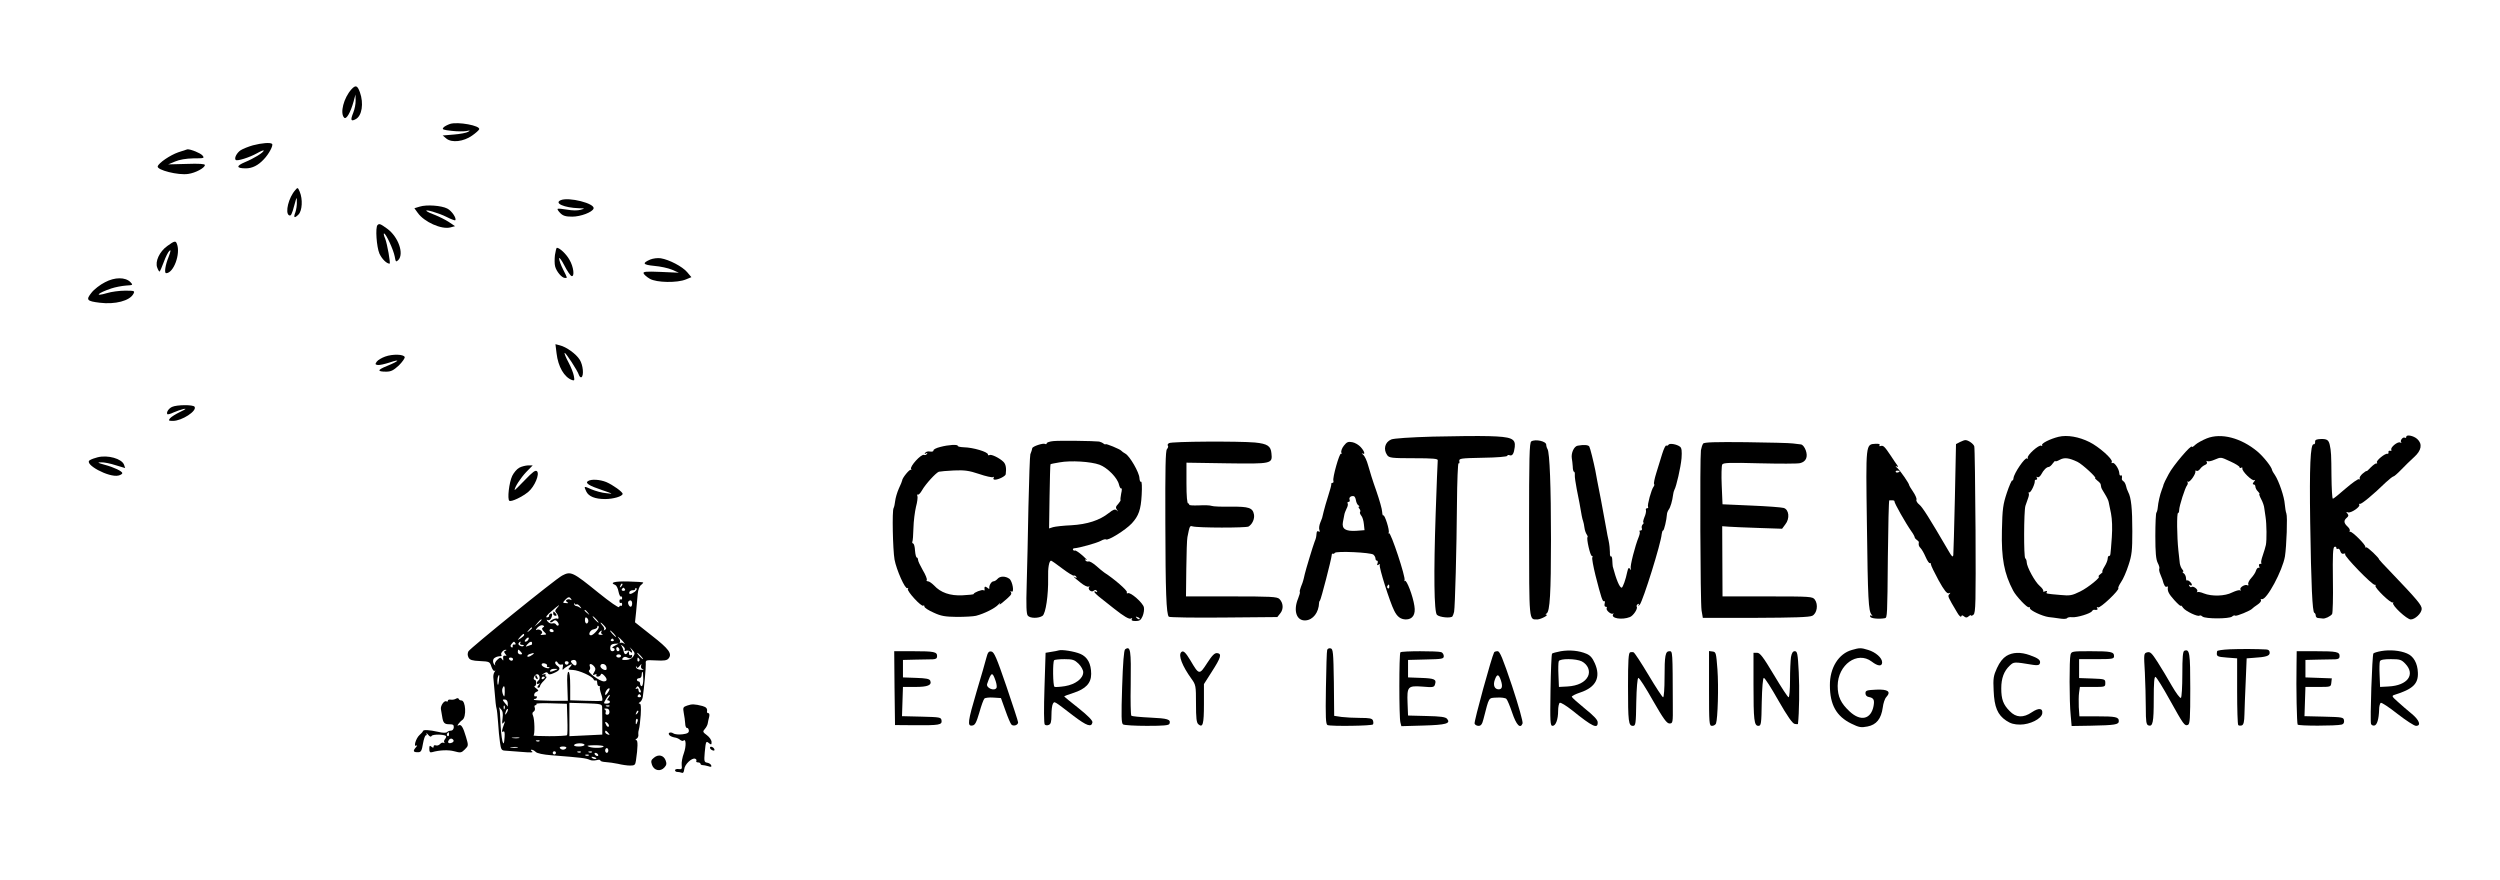 <?xml version="1.0" standalone="no"?>
<!DOCTYPE svg PUBLIC "-//W3C//DTD SVG 20010904//EN"
 "http://www.w3.org/TR/2001/REC-SVG-20010904/DTD/svg10.dtd">
<svg version="1.0" xmlns="http://www.w3.org/2000/svg"
 width="1574pt" height="554pt" viewBox="0 0 1574 554"
 preserveAspectRatio="xMidYMid meet">

<g transform="translate(0,554) scale(0.1,-0.1)"
fill="#000000" stroke="none">
<path d="M2213 4978 c-49 -54 -74 -151 -46 -179 13 -13 39 30 59 101 l12 45 1
-37 c1 -21 -6 -56 -15 -78 -19 -47 -15 -57 16 -40 39 21 51 99 26 169 -16 44
-27 47 -53 19z"/>
<path d="M2834 4760 c-17 -6 -37 -16 -43 -24 -9 -11 0 -14 54 -20 35 -4 77 -4
92 -1 24 5 25 4 10 -5 -9 -6 -50 -14 -89 -17 l-71 -6 24 -20 c34 -27 107 -19
161 19 23 16 43 34 45 40 8 23 -133 49 -183 34z"/>
<path d="M1592 4625 c-28 -8 -63 -22 -77 -31 -24 -16 -42 -50 -31 -61 9 -9 85
15 134 42 23 13 42 21 42 17 0 -12 -62 -50 -118 -73 -57 -24 -55 -39 6 -39 40
0 78 19 113 57 32 33 61 88 52 97 -10 10 -64 6 -121 -9z"/>
<path d="M1122 4581 c-51 -18 -122 -66 -129 -88 -8 -23 130 -58 192 -48 45 6
105 38 105 56 0 7 -36 10 -115 7 l-116 -3 43 18 c28 12 69 19 116 20 69 0 71
1 56 19 -14 15 -73 39 -94 38 -3 -1 -29 -9 -58 -19z"/>
<path d="M1859 4343 c-42 -47 -65 -142 -40 -158 13 -7 18 3 35 66 14 52 15 52
15 17 1 -20 -4 -49 -9 -64 -14 -35 -7 -41 19 -15 24 24 28 97 8 144 -12 28
-13 28 -28 10z"/>
<path d="M3531 4280 c-45 -19 21 -48 114 -51 40 -1 40 -1 10 -10 -18 -5 -51
-5 -84 1 -30 5 -57 8 -60 5 -3 -3 5 -15 17 -27 17 -17 34 -22 75 -22 52 0 127
28 134 51 11 32 -156 74 -206 53z"/>
<path d="M2642 4239 l-33 -10 21 -29 c41 -58 150 -106 205 -92 l30 8 -40 27
c-22 14 -60 33 -85 43 -25 9 -49 20 -54 25 -17 15 77 -12 126 -37 27 -14 52
-23 54 -21 11 11 -22 60 -50 74 -37 19 -130 26 -174 12z"/>
<path d="M2377 4123 c-15 -14 -6 -139 12 -180 16 -34 45 -63 64 -63 7 0 -15
125 -28 158 -8 17 -11 32 -7 32 12 0 59 -102 67 -144 6 -35 8 -37 22 -24 39
39 1 147 -69 198 -43 31 -50 34 -61 23z"/>
<path d="M1053 3991 c-49 -35 -78 -98 -63 -136 5 -14 12 -25 14 -25 3 0 15 27
27 60 12 33 28 65 36 71 10 9 8 -3 -6 -40 -20 -49 -28 -101 -15 -101 47 0 92
122 68 184 -8 22 -15 20 -61 -13z"/>
<path d="M3494 3935 c-3 -25 -3 -57 1 -72 8 -32 42 -73 62 -73 16 0 17 -4 -12
54 -14 27 -25 58 -25 69 0 10 15 -9 33 -44 17 -34 38 -64 45 -67 21 -7 14 58
-13 103 -20 36 -62 75 -79 75 -3 0 -8 -20 -12 -45z"/>
<path d="M4094 3906 c-53 -23 -47 -33 25 -40 38 -3 88 -14 112 -24 l43 -19
-113 5 c-93 4 -113 2 -109 -9 3 -8 20 -23 39 -34 42 -25 174 -27 228 -4 l34
14 -27 32 c-30 35 -112 78 -166 87 -20 3 -49 -1 -66 -8z"/>
<path d="M661 3763 c-30 -15 -69 -45 -85 -66 -36 -45 -30 -53 52 -63 97 -12
189 12 212 56 10 19 7 20 -53 20 -35 0 -86 -7 -112 -15 -85 -25 -63 -1 26 29
24 8 65 16 91 18 46 3 47 3 29 22 -32 32 -98 32 -160 -1z"/>
<path d="M3504 3316 c10 -85 48 -151 98 -169 15 -5 16 -1 11 26 -3 18 -18 56
-34 86 -16 30 -27 56 -24 59 5 5 82 -112 90 -139 4 -11 11 -17 16 -14 16 11
10 77 -11 110 -22 36 -84 81 -126 91 l-27 7 7 -57z"/>
<path d="M2425 3295 c-22 -8 -46 -22 -53 -32 -11 -16 -10 -18 6 -21 11 -2 45
6 76 16 71 24 59 9 -17 -22 -62 -25 -64 -36 -6 -36 31 0 46 8 80 39 22 22 39
46 37 53 -6 18 -76 20 -123 3z"/>
<path d="M1083 2978 c-22 -10 -38 -36 -29 -46 3 -2 20 2 38 11 18 8 47 18 63
22 21 4 16 -1 -20 -18 -27 -13 -56 -31 -64 -40 -12 -15 -10 -17 18 -17 56 0
153 63 136 89 -8 14 -113 13 -142 -1z"/>
<path d="M9020 2791 c-139 -4 -246 -11 -261 -18 -40 -17 -51 -62 -25 -99 13
-17 28 -19 168 -19 120 0 152 -3 150 -13 -1 -7 -7 -158 -13 -335 -13 -380 -10
-620 8 -638 16 -16 90 -23 98 -9 3 5 8 18 10 28 6 31 16 402 18 678 1 144 6
260 10 257 5 -3 7 3 5 13 -3 18 7 19 150 22 86 1 152 7 152 12 0 5 6 7 14 4
18 -7 28 10 33 52 6 53 -22 64 -163 68 -66 2 -225 0 -354 -3z"/>
<path d="M12961 2790 c-53 -13 -111 -42 -104 -53 3 -6 1 -7 -5 -3 -14 9 -94
-63 -85 -77 3 -6 1 -7 -5 -3 -13 8 -82 -94 -85 -124 -1 -10 -4 -17 -8 -15 -3
3 -19 -33 -34 -78 -24 -73 -28 -99 -31 -237 -4 -176 14 -271 71 -379 18 -35
91 -112 99 -104 3 4 6 1 6 -6 0 -14 77 -50 118 -56 15 -1 46 -6 69 -9 23 -4
44 -3 47 2 3 5 18 8 32 6 30 -3 116 23 125 38 3 5 9 9 13 9 20 -3 26 0 20 11
-5 7 -3 8 5 4 13 -8 138 111 128 121 -3 2 5 20 17 38 13 18 34 66 47 107 21
63 24 92 24 213 0 143 -7 212 -26 247 -6 11 -12 29 -14 40 -3 12 -10 25 -16
28 -6 4 -10 10 -10 14 3 19 0 27 -7 22 -4 -2 -9 4 -9 16 -2 27 -32 70 -43 63
-6 -3 -7 0 -4 8 6 17 -82 95 -141 124 -66 33 -140 46 -194 33z m119 -158 c31
-15 125 -102 111 -102 -3 0 3 -7 14 -16 11 -8 21 -19 21 -24 1 -6 2 -13 3 -17
0 -5 11 -24 23 -43 12 -19 23 -42 24 -50 2 -8 8 -41 15 -73 7 -37 9 -90 5
-150 -9 -121 -8 -117 -18 -117 -4 0 -8 -8 -8 -17 0 -10 -9 -33 -20 -50 -11
-18 -17 -33 -13 -33 4 0 -2 -7 -13 -15 -10 -8 -15 -15 -11 -15 19 0 -65 -69
-116 -94 -51 -25 -64 -28 -124 -22 -93 8 -93 8 -86 19 4 6 -1 8 -11 4 -9 -4
-15 -3 -12 2 3 5 -7 19 -22 32 -30 25 -82 121 -82 150 0 10 -4 20 -9 24 -10 6
-9 296 1 330 4 11 11 32 16 46 6 15 8 30 5 33 -4 3 -2 6 4 6 11 0 37 57 34 73
0 4 4 7 10 7 5 0 7 5 3 12 -4 7 -3 8 4 4 6 -4 16 4 23 16 15 29 35 48 48 48 5
0 17 10 25 22 9 12 16 19 16 15 0 -4 12 -1 28 8 29 16 57 13 112 -13z"/>
<path d="M13894 2780 c-27 -11 -60 -29 -72 -40 -12 -12 -22 -17 -22 -13 0 20
-119 -119 -146 -172 -18 -33 -32 -62 -32 -65 0 -3 -5 -18 -11 -33 -12 -31 -23
-80 -26 -114 -1 -13 -5 -26 -8 -30 -4 -3 -7 -70 -7 -147 0 -105 4 -148 15
-170 8 -15 13 -32 10 -36 -3 -5 0 -21 7 -37 6 -15 12 -30 13 -33 8 -33 18 -49
26 -44 5 3 9 2 8 -3 -4 -24 5 -42 41 -82 22 -24 40 -40 40 -35 0 5 7 -1 15
-13 15 -21 93 -58 103 -49 3 3 12 1 19 -6 19 -15 167 -15 186 0 7 7 16 9 20 6
6 -6 98 32 107 44 3 4 18 15 33 25 15 10 25 22 22 28 -4 5 -1 8 6 7 30 -7 130
180 145 269 10 64 17 252 9 270 -4 10 -8 36 -10 58 -3 47 -37 146 -62 184 -10
14 -18 28 -18 31 -1 18 -52 83 -92 117 -103 86 -228 119 -319 83z m150 -146
c31 -14 56 -30 56 -35 0 -6 5 -7 10 -4 6 4 9 2 8 -4 -5 -16 62 -82 75 -74 7 4
6 -1 -2 -10 -9 -11 -10 -17 -2 -17 6 0 11 -6 11 -14 0 -8 7 -22 16 -30 8 -9
13 -16 9 -16 -3 0 2 -15 11 -32 10 -18 19 -44 20 -58 2 -14 5 -38 8 -55 7 -44
8 -146 2 -176 -3 -14 -12 -44 -20 -67 -8 -22 -12 -43 -9 -46 4 -3 1 -6 -6 -6
-8 0 -11 -6 -7 -16 3 -8 2 -12 -3 -9 -5 3 -13 -5 -17 -17 -3 -12 -17 -33 -30
-47 -13 -14 -22 -32 -19 -39 3 -7 0 -10 -5 -7 -14 9 -52 -14 -44 -27 4 -6 3
-8 -3 -5 -6 4 -27 -3 -49 -13 -46 -24 -129 -26 -179 -6 -18 8 -37 11 -41 8 -4
-4 -4 -2 0 5 7 12 -27 37 -37 27 -3 -3 -8 0 -13 7 -4 8 -3 10 4 5 7 -4 12 -3
12 2 0 12 -25 34 -31 27 -3 -2 -6 5 -6 17 -1 12 -8 25 -15 29 -7 5 -9 9 -4 9
5 0 3 7 -5 16 -7 8 -13 25 -15 37 -1 12 -5 49 -9 82 -9 86 -11 235 -2 235 4 0
7 8 7 19 0 24 37 141 50 156 5 7 6 16 2 20 -4 5 -2 5 4 2 11 -6 51 51 46 66
-1 5 2 6 7 3 5 -4 16 2 23 12 7 10 21 21 31 25 11 4 15 12 11 18 -4 7 -3 9 3
6 6 -4 26 0 44 8 44 18 38 19 103 -11z"/>
<path d="M15150 2790 c0 -6 -4 -9 -9 -6 -12 8 -33 -19 -23 -29 4 -5 1 -5 -6
-1 -15 9 -65 -32 -56 -46 3 -5 0 -7 -8 -6 -7 2 -12 -3 -10 -9 1 -7 -2 -12 -7
-10 -14 4 -72 -43 -66 -54 4 -5 2 -8 -3 -7 -5 2 -21 -10 -36 -25 -14 -15 -26
-26 -26 -23 0 3 -11 -4 -25 -16 -13 -11 -22 -26 -18 -31 3 -6 2 -7 -4 -4 -6 4
-43 -23 -84 -58 -41 -36 -77 -65 -81 -65 -5 0 -8 64 -9 143 -1 132 -2 158 -11
197 -7 30 -18 37 -55 36 -29 -1 -38 -5 -37 -18 1 -10 -3 -16 -9 -15 -21 4 -27
-144 -22 -488 6 -401 14 -569 26 -573 5 -2 9 -10 9 -18 0 -8 7 -15 15 -15 8
-1 21 -2 28 -3 15 -3 49 13 60 28 4 6 7 103 5 215 -2 157 0 205 10 208 6 3 12
0 12 -7 0 -6 4 -9 9 -5 5 3 13 -4 16 -16 4 -13 12 -18 21 -15 8 3 12 1 9 -4
-7 -11 172 -196 187 -192 5 1 7 -1 4 -6 -7 -12 98 -114 109 -105 4 5 5 3 2 -3
-9 -15 87 -104 111 -104 27 0 67 38 69 65 2 24 -27 58 -199 238 -38 39 -68 72
-68 73 0 11 -75 82 -82 78 -5 -3 -7 -1 -6 3 4 12 -84 99 -95 95 -5 -1 -6 2 -3
6 3 5 -3 17 -14 27 -24 22 -25 38 -5 55 12 10 13 16 4 27 -9 11 -9 12 4 7 18
-6 79 35 71 48 -3 5 -1 7 5 6 9 -3 83 58 162 135 22 20 43 37 47 37 5 0 27 19
50 43 22 23 59 59 81 79 47 42 54 83 20 114 -23 21 -69 30 -69 14z"/>
<path d="M6633 2763 c-24 -2 -43 -9 -43 -14 0 -6 -5 -7 -10 -4 -12 7 -79 -15
-81 -27 -2 -11 -5 -21 -12 -38 -3 -8 -8 -157 -12 -330 -3 -173 -8 -395 -11
-493 -4 -129 -2 -183 7 -193 14 -18 69 -18 93 -1 20 15 37 131 35 237 -2 65 6
110 19 110 4 -1 36 -23 71 -50 36 -27 68 -47 72 -44 4 2 11 -1 15 -7 5 -8 3
-9 -7 -4 -20 12 -9 1 35 -34 21 -17 43 -28 50 -24 6 3 8 3 4 -2 -13 -14 13
-37 27 -25 10 8 15 8 21 -1 4 -8 3 -9 -4 -5 -7 4 -12 4 -12 -1 0 -4 21 -24 46
-43 25 -19 60 -47 77 -61 63 -50 97 -70 108 -63 8 4 9 3 5 -4 -5 -8 3 -12 24
-12 25 0 33 6 44 31 7 17 11 42 8 55 -5 28 -86 99 -101 89 -6 -3 -9 0 -6 7 3
11 -81 84 -142 123 -9 6 -32 25 -52 43 -20 17 -41 30 -48 27 -7 -2 -15 1 -19
7 -5 7 -2 8 7 3 8 -4 -4 8 -26 28 -22 19 -43 33 -47 31 -3 -2 -9 -1 -12 4 -3
5 0 9 7 10 33 2 145 34 168 47 14 8 29 12 32 9 11 -11 123 58 163 101 43 47
57 86 62 179 3 51 1 87 -4 83 -5 -3 -9 8 -10 23 -1 35 -61 139 -89 154 -11 6
-22 14 -25 18 -8 10 -100 48 -100 41 0 -3 -6 -1 -12 4 -7 6 -20 11 -28 13 -31
4 -247 7 -287 3z m290 -149 c50 -19 113 -83 122 -125 4 -16 10 -27 15 -24 4 3
4 -12 -1 -32 -4 -21 -6 -39 -4 -41 2 -2 -5 -13 -15 -25 -16 -16 -17 -24 -8
-36 10 -13 10 -14 -1 -4 -11 9 -21 6 -50 -17 -58 -46 -135 -71 -236 -77 -49
-2 -101 -8 -115 -12 l-25 -8 3 201 c2 110 4 202 6 203 1 2 27 7 57 12 70 13
198 5 252 -15z m252 -972 c-3 -3 -11 0 -18 7 -9 10 -8 11 6 5 10 -3 15 -9 12
-12z"/>
<path d="M9641 2761 c-12 -8 -14 -99 -14 -556 1 -590 -2 -565 53 -565 23 1 76
30 54 30 -5 0 -3 4 4 8 20 14 27 126 27 467 0 329 -8 546 -22 568 -4 6 -8 19
-8 27 0 22 -68 37 -94 21z"/>
<path d="M12340 2757 l-25 -13 -7 -339 c-4 -187 -9 -348 -10 -360 -3 -16 -10
-9 -32 30 -119 204 -162 272 -182 288 -13 10 -21 24 -18 31 3 7 -7 29 -21 50
-14 20 -25 39 -25 42 0 10 -55 90 -74 107 -12 10 -14 15 -6 11 12 -6 13 -5 5
7 -6 8 -24 34 -40 59 -40 60 -48 67 -64 62 -8 -3 -11 0 -7 6 4 6 -6 9 -25 8
-63 -4 -62 7 -55 -501 6 -484 10 -550 29 -574 9 -12 9 -13 0 -7 -8 4 -11 2 -8
-7 5 -11 54 -16 93 -9 14 3 15 16 18 385 2 196 6 357 9 357 3 0 12 0 20 0 8 0
14 -3 13 -7 -3 -8 70 -137 106 -188 12 -16 21 -34 21 -38 0 -4 6 -11 13 -16 8
-5 13 -11 13 -15 -3 -17 0 -26 12 -38 7 -7 21 -32 31 -55 10 -23 22 -41 26
-38 4 2 7 -1 7 -8 0 -7 22 -52 48 -100 36 -65 53 -86 65 -82 11 5 12 3 3 -6
-12 -12 -9 -17 48 -113 12 -22 25 -34 27 -27 3 9 7 9 18 0 11 -9 18 -9 29 1 8
7 15 9 15 5 0 -4 7 -2 15 5 14 11 15 75 13 529 -2 284 -5 523 -8 531 -5 16
-38 39 -55 39 -5 1 -21 -5 -35 -12z m-380 -183 c0 -8 -19 -13 -24 -6 -3 5 1 9
9 9 8 0 15 -2 15 -3z"/>
<path d="M7360 2750 c-8 -5 -11 -12 -7 -16 4 -4 1 -14 -6 -22 -9 -11 -11 -120
-10 -462 1 -437 6 -577 22 -593 4 -4 160 -7 345 -5 l338 3 19 24 c21 26 19 65
-6 90 -14 14 -55 16 -302 16 l-286 0 2 175 c1 96 4 185 7 198 14 71 15 73 32
68 34 -10 337 -10 353 -1 24 15 39 49 34 76 -8 42 -32 50 -145 49 -58 -1 -113
1 -122 5 -9 4 -46 5 -82 3 -35 -1 -62 0 -59 5 2 4 -1 7 -6 7 -7 0 -11 45 -11
129 l0 128 254 -4 c285 -4 288 -3 281 63 -4 46 -25 60 -104 68 -103 9 -524 7
-541 -4z"/>
<path d="M8461 2734 c-12 -15 -19 -35 -16 -43 3 -8 3 -12 -2 -8 -9 9 -55 -153
-48 -170 2 -7 0 -13 -5 -13 -6 0 -9 -3 -8 -7 1 -5 -7 -37 -19 -73 -11 -36 -25
-81 -29 -100 -10 -45 -9 -40 -22 -72 -6 -15 -9 -35 -5 -45 4 -11 3 -14 -5 -9
-8 5 -12 0 -13 -13 -2 -23 -3 -29 -12 -51 -10 -25 -57 -181 -62 -204 -2 -11
-5 -23 -6 -26 -1 -3 -3 -9 -4 -15 -1 -5 -7 -23 -14 -39 -6 -16 -10 -31 -7 -33
2 -3 -3 -21 -11 -41 -32 -77 -10 -142 47 -138 47 3 83 50 85 111 0 6 3 12 6
15 6 6 71 257 73 282 0 9 4 15 7 12 4 -2 10 0 13 5 8 13 227 3 243 -11 7 -6
13 -17 13 -24 0 -8 4 -14 10 -14 5 0 6 -7 3 -17 -5 -12 -3 -14 7 -8 8 5 11 4
7 -2 -7 -11 64 -236 91 -288 19 -39 41 -54 73 -55 43 0 63 31 54 85 -9 62 -49
167 -60 158 -4 -5 -5 -3 -2 4 9 15 -87 305 -98 296 -4 -5 -5 -3 -2 3 8 13 -26
118 -34 109 -3 -3 -6 7 -7 22 0 16 -17 75 -37 133 -21 58 -43 129 -51 159 -8
30 -22 61 -32 68 -9 8 -11 12 -4 8 19 -10 14 12 -10 39 -13 15 -37 29 -54 32
-26 5 -35 1 -53 -22z m76 -344 c2 -13 9 -28 16 -32 6 -4 8 -8 3 -8 -5 0 -3 -6
3 -13 6 -8 8 -17 4 -20 -3 -4 0 -14 7 -23 8 -8 15 -33 17 -54 l4 -38 -52 -4
c-68 -4 -92 12 -84 55 4 18 7 39 9 47 1 8 8 25 14 38 7 12 10 27 7 32 -3 6 -1
10 5 10 7 0 10 6 7 14 -6 14 9 26 27 22 5 -1 11 -13 13 -26z m210 -545 c0 -8
-4 -12 -9 -9 -5 3 -6 10 -3 15 9 13 12 11 12 -6z"/>
<path d="M10723 2747 c-5 -7 -11 -25 -14 -42 -7 -54 -4 -959 4 -1008 l8 -47
332 0 c241 1 339 4 357 13 30 15 39 71 16 102 -14 19 -26 20 -298 20 l-283 0
-1 221 -1 221 41 -3 c23 -2 107 -5 188 -8 l148 -5 20 27 c30 37 24 94 -10 104
-14 4 -106 11 -205 15 l-180 8 -5 118 c-3 65 -1 125 3 132 6 12 47 13 236 8
125 -3 239 -3 254 1 38 9 51 39 36 81 -8 21 -20 36 -31 37 -10 1 -33 4 -50 6
-18 3 -151 6 -295 8 -193 2 -264 0 -270 -9z"/>
<path d="M10505 2740 c-4 -6 -10 -8 -14 -5 -5 2 -16 -21 -26 -53 -10 -31 -26
-85 -37 -120 -11 -35 -17 -66 -14 -69 3 -3 2 -11 -3 -17 -14 -17 -41 -117 -35
-127 3 -5 0 -9 -6 -9 -7 0 -10 -6 -7 -12 2 -7 -2 -28 -10 -45 -7 -18 -10 -33
-6 -33 4 0 2 -5 -4 -11 -6 -6 -9 -18 -6 -25 3 -8 -1 -14 -8 -14 -7 0 -10 -3
-6 -6 3 -3 1 -18 -5 -33 -24 -58 -56 -185 -51 -200 4 -13 3 -13 -5 -2 -7 10
-11 6 -17 -20 -9 -46 -28 -99 -35 -99 -13 0 -34 50 -56 133 -1 4 -2 21 -3 38
0 16 -4 28 -8 26 -5 -3 -8 9 -7 26 0 17 -3 49 -8 72 -5 22 -11 51 -13 66 -2
14 -18 99 -35 190 -18 90 -34 175 -36 188 -11 54 -32 140 -38 150 -7 10 -34
12 -73 5 -23 -4 -42 -46 -37 -79 2 -11 5 -35 6 -52 0 -18 4 -33 8 -33 4 0 6
-9 5 -21 -1 -12 5 -51 12 -88 7 -36 15 -75 17 -86 14 -83 18 -102 23 -115 3
-8 7 -28 9 -44 2 -16 9 -34 14 -41 5 -7 8 -14 5 -17 -8 -8 17 -118 27 -118 5
0 7 -4 3 -10 -3 -5 6 -55 20 -112 36 -141 45 -169 55 -163 4 3 6 -4 3 -15 -3
-12 0 -20 6 -20 7 0 10 -4 7 -9 -8 -12 29 -43 39 -34 4 5 5 2 1 -5 -15 -25 56
-37 106 -17 21 8 51 53 43 65 -3 5 0 12 6 16 8 5 10 2 5 -7 -4 -8 -1 -6 8 4
21 26 134 387 138 444 2 13 5 23 9 23 6 0 22 67 24 101 0 9 6 23 11 30 11 14
23 55 28 95 1 11 5 24 8 30 12 20 40 142 45 199 3 44 1 64 -9 72 -20 16 -66
24 -73 13z"/>
<path d="M5920 2726 c-25 -6 -44 -16 -43 -22 1 -6 -8 -9 -21 -7 -13 3 -27 -1
-31 -8 -6 -8 -4 -10 5 -4 8 5 11 4 6 -3 -4 -6 -12 -9 -19 -6 -18 6 -90 -73
-81 -89 4 -6 4 -9 -1 -5 -7 7 -55 -52 -55 -67 0 -3 -9 -26 -21 -51 -11 -25
-21 -60 -23 -78 -2 -18 -6 -38 -10 -45 -10 -15 -5 -261 6 -324 12 -65 67 -189
81 -180 6 3 7 1 3 -5 -8 -13 87 -116 97 -105 4 3 7 1 7 -6 0 -7 26 -24 58 -38
47 -22 72 -26 147 -27 50 0 104 3 120 7 54 14 120 48 140 70 11 13 16 16 10 7
-6 -9 -1 -8 15 5 54 45 62 54 55 66 -5 8 -4 10 3 5 20 -12 7 65 -13 80 -25 18
-59 18 -75 -1 -7 -8 -18 -15 -25 -15 -13 0 -30 -28 -26 -44 1 -5 -5 -4 -13 4
-15 11 -20 7 -17 -13 1 -5 -2 -6 -7 -3 -9 6 -62 -15 -62 -24 0 -3 -31 -6 -70
-8 -78 -4 -138 17 -179 62 -14 14 -31 26 -38 26 -8 0 -12 4 -8 9 3 5 -8 33
-25 61 -16 28 -30 57 -30 65 0 8 -4 15 -8 15 -4 0 -9 19 -11 43 -1 23 -6 44
-12 45 -5 2 -7 7 -5 11 3 4 6 43 7 86 1 44 9 104 16 134 8 29 12 60 9 68 -3 8
-2 12 2 9 5 -3 17 9 27 27 22 39 87 110 106 117 8 2 51 6 95 8 67 3 95 -1 158
-22 43 -15 82 -23 88 -20 7 4 8 2 4 -4 -4 -7 -1 -12 8 -12 23 0 66 22 68 34 5
37 1 63 -14 78 -24 24 -77 50 -88 43 -6 -3 -10 -2 -10 4 0 16 -94 44 -152 45
-21 1 -38 4 -38 9 0 10 -58 7 -110 -7z"/>
<path d="M615 2661 c-17 -4 -39 -12 -49 -18 -43 -24 121 -112 180 -97 13 3 24
10 24 15 0 12 -52 37 -112 53 -44 12 -48 15 -21 15 17 1 58 -7 91 -18 l60 -18
-7 21 c-14 38 -102 63 -166 47z"/>
<path d="M3269 2595 c-15 -8 -34 -31 -44 -51 -20 -42 -32 -148 -18 -157 13 -8
82 25 120 57 39 33 72 111 54 129 -10 9 -26 -3 -77 -56 -35 -37 -64 -65 -64
-62 0 18 38 76 73 113 l41 42 -29 0 c-17 -1 -42 -7 -56 -15z"/>
<path d="M3702 2511 c-20 -12 6 -29 90 -57 71 -24 71 -25 25 -19 -27 2 -69 14
-93 24 -49 22 -49 22 -33 -13 15 -32 56 -48 119 -48 51 0 110 17 110 33 0 12
-61 56 -103 74 -40 16 -94 20 -115 6z"/>
<path d="M3539 1916 c-41 -21 -579 -457 -590 -477 -6 -13 -6 -25 1 -39 8 -15
23 -20 72 -22 60 -3 62 -4 72 -36 7 -19 15 -30 21 -25 5 4 5 1 -1 -7 -6 -8 -9
-24 -8 -35 1 -11 5 -56 9 -100 3 -44 8 -87 11 -95 3 -8 7 -49 10 -90 2 -41 8
-97 12 -125 6 -44 10 -50 32 -51 14 -1 61 -5 105 -8 57 -5 76 -4 65 3 -9 6
-10 11 -3 11 6 0 18 -6 26 -14 8 -9 47 -17 98 -21 192 -15 217 -18 242 -29 9
-5 28 -5 42 -2 14 4 25 3 25 -2 0 -5 15 -9 34 -10 18 -1 53 -6 77 -11 24 -6
58 -11 76 -11 29 0 33 4 37 32 12 81 13 128 2 128 -7 0 -6 4 2 9 8 4 13 17 11
27 -1 11 1 26 4 34 3 8 8 48 11 88 3 52 1 72 -7 72 -8 0 -7 4 2 9 8 5 16 20
18 33 8 51 20 184 19 208 -2 25 -1 25 64 22 51 -3 69 0 79 12 25 30 3 60 -105
144 l-106 84 7 66 c3 37 8 87 10 112 2 25 11 50 20 56 8 6 15 14 15 16 0 3
-43 6 -95 7 -86 2 -120 -7 -81 -22 7 -3 17 -22 20 -41 4 -20 11 -34 15 -32 4
3 8 -1 8 -9 0 -8 -4 -12 -9 -9 -4 3 -8 -2 -8 -11 0 -9 4 -14 8 -11 5 3 9 -1 9
-9 0 -8 -4 -12 -8 -9 -4 2 -9 -1 -11 -8 -3 -7 -58 32 -129 89 -164 133 -175
138 -230 109z m372 -69 c-10 -9 -11 -8 -5 6 3 10 9 15 12 12 3 -3 0 -11 -7
-18z m24 -17 c3 -5 -1 -10 -10 -10 -9 0 -13 5 -10 10 3 6 8 10 10 10 2 0 7 -4
10 -10z m61 -16 c-24 -17 -39 -18 -33 -1 2 6 12 11 21 11 9 -1 16 3 16 9 0 6
3 7 7 3 5 -4 -1 -14 -11 -22z m-400 -46 c4 -7 3 -8 -4 -4 -7 4 -17 4 -23 0 -8
-4 -7 -9 2 -15 10 -6 7 -8 -8 -6 -21 1 -21 2 -6 19 19 21 29 23 39 6z m384
-28 c0 -11 -4 -20 -9 -20 -11 0 -22 26 -14 34 12 12 23 5 23 -14z m-350 -5 c4
3 14 -3 21 -12 12 -15 12 -16 -1 -8 -8 6 -19 10 -24 10 -5 0 -10 6 -12 13 -1
7 0 8 3 2 2 -5 8 -8 13 -5z m-123 -23 c-13 -14 -14 -21 -5 -30 14 -14 20 -44
7 -37 -10 7 -53 -14 -45 -22 3 -3 12 -1 19 6 11 9 17 8 27 -4 7 -9 10 -19 6
-22 -4 -4 -11 -2 -15 5 -4 7 -14 10 -23 7 -8 -3 -21 2 -29 11 -8 10 -9 15 -2
11 12 -7 26 7 29 31 2 7 -3 11 -9 9 -7 -3 -11 -9 -10 -14 1 -5 -5 -10 -14 -10
-10 0 1 15 28 38 48 42 62 50 36 21z m194 -29 c13 -16 12 -17 -3 -4 -17 13
-22 21 -14 21 2 0 10 -8 17 -17z m2 -59 c-7 -19 -22 -8 -20 16 1 14 5 16 13 9
7 -6 10 -17 7 -25z m52 16 c10 -11 16 -20 13 -20 -3 0 -13 9 -23 20 -10 11
-16 20 -13 20 3 0 13 -9 23 -20z m-345 -3 c0 -2 -10 -12 -22 -23 l-23 -19 19
23 c18 21 26 27 26 19z m394 -36 c14 -15 15 -21 4 -27 -7 -4 -10 -3 -5 1 4 5
0 17 -10 27 -9 10 -14 18 -11 18 3 0 13 -9 22 -19z m-385 -11 c-9 -6 -8 -12 4
-25 21 -21 21 -20 -5 -22 -15 -2 -18 1 -10 6 18 11 -12 36 -30 25 -7 -4 -5 2
5 14 11 11 25 18 34 15 11 -4 12 -8 2 -13z m351 2 c0 -14 -36 -52 -49 -52 -22
0 -6 35 17 38 12 2 22 8 22 13 0 5 2 9 5 9 3 0 5 -4 5 -8z m-420 -6 c0 -2 -8
-10 -17 -17 -16 -13 -17 -12 -4 4 13 16 21 21 21 13z m135 -16 c3 -5 -1 -10
-9 -10 -9 0 -16 5 -16 10 0 6 4 10 9 10 6 0 13 -4 16 -10z m301 -9 c-4 -5 0
-11 6 -14 7 -3 3 -4 -9 -4 -17 1 -19 4 -11 14 12 15 22 18 14 4z m79 -11 c10
-11 16 -20 13 -20 -3 0 -13 9 -23 20 -10 11 -16 20 -13 20 3 0 13 -9 23 -20z
m-565 -8 c0 -4 -10 -13 -22 -21 -23 -14 -23 -14 -4 8 20 22 26 25 26 13z m25
-31 c-3 -6 -11 -11 -17 -11 -6 0 -6 6 2 15 14 17 26 13 15 -4z m596 -8 c13
-15 17 -22 8 -15 -9 6 -20 8 -25 4 -5 -4 -6 -3 -2 2 4 5 3 15 -3 23 -21 25 -3
13 22 -14z m-57 9 c3 -5 -1 -9 -9 -9 -8 0 -12 4 -9 9 3 4 7 8 9 8 2 0 6 -4 9
-8z m-619 -22 c4 -6 1 -9 -7 -8 -7 2 -12 -3 -10 -10 1 -8 -2 -11 -8 -7 -8 5
-7 11 1 21 14 17 16 17 24 4z m30 0 c-3 -5 2 -10 11 -10 10 0 15 -3 11 -6 -10
-10 -39 5 -32 16 3 5 8 10 11 10 3 0 2 -4 -1 -10z m75 0 c0 -5 -2 -10 -4 -10
-2 0 -12 -3 -22 -7 -16 -6 -17 -5 -4 10 17 19 30 22 30 7z m520 -16 c-14 -7
-19 -13 -12 -14 17 0 15 -20 -3 -20 -9 0 -14 8 -13 23 1 16 9 22 27 24 l26 1
-25 -14z m63 -27 c-4 -6 0 -8 9 -4 9 3 21 0 27 -6 15 -15 14 2 -1 23 -7 9 -3
5 10 -8 20 -21 21 -27 9 -45 -8 -13 -25 -21 -45 -22 -25 -1 -29 1 -21 12 8 9
17 10 29 3 17 -9 30 -4 30 12 0 5 -4 6 -10 3 -5 -3 -10 2 -10 12 0 15 -2 16
-10 3 -10 -15 -20 -10 -24 12 -1 7 -6 20 -11 28 -8 13 -7 13 8 1 9 -7 14 -18
10 -24z m-33 2 c0 -5 -4 -9 -10 -9 -5 0 -10 7 -10 16 0 8 5 12 10 9 6 -3 10
-10 10 -16z m-718 -6 c-10 -4 -10 -8 -1 -20 10 -11 10 -14 -2 -11 -9 2 -13 -4
-11 -17 2 -16 1 -17 -7 -5 -8 12 -13 12 -30 -4 -11 -10 -18 -24 -14 -30 3 -6
2 -7 -2 -3 -14 12 -14 36 -2 44 12 8 18 10 39 12 6 0 8 4 5 8 -9 8 12 33 27
32 6 0 6 -3 -2 -6z m98 -8 c10 -12 10 -15 -4 -15 -9 0 -16 7 -16 15 0 8 2 15
4 15 2 0 9 -7 16 -15z m80 -10 c0 -2 -9 -9 -20 -15 -12 -6 -20 -7 -20 -1 0 5
8 12 18 14 9 3 18 5 20 6 1 0 2 -1 2 -4z m675 -15 c10 -11 16 -20 13 -20 -3 0
-13 9 -23 20 -10 11 -16 20 -13 20 3 0 13 -9 23 -20z m-125 0 c0 -5 -7 -10
-15 -10 -8 0 -15 5 -15 10 0 6 7 10 15 10 8 0 15 -4 15 -10z m-680 -20 c0 -5
-4 -10 -9 -10 -6 0 -13 5 -16 10 -3 6 1 10 9 10 9 0 16 -4 16 -10z m795 1 c3
-5 2 -12 -3 -15 -5 -3 -9 1 -9 9 0 17 3 19 12 6z m-395 -27 c0 -18 -14 -18
-29 0 -9 11 -9 15 1 19 17 6 28 -1 28 -19z m-95 -8 c10 4 12 -1 8 -18 -3 -13
-1 -18 4 -12 9 12 53 37 53 30 0 -2 -6 -11 -14 -19 -12 -12 -9 -14 21 -15 39
-2 123 -40 130 -59 3 -7 9 -10 14 -7 5 3 9 -4 9 -15 0 -12 5 -21 12 -21 6 0 9
-3 5 -6 -3 -3 1 -23 8 -44 8 -22 10 -40 5 -42 -5 -2 -52 -2 -105 0 l-95 3 0
90 c0 57 -4 89 -11 89 -7 0 -10 -30 -7 -91 l3 -91 -104 0 c-56 1 -106 3 -109
6 -3 3 0 6 6 6 7 0 12 5 12 11 0 5 -4 8 -8 5 -5 -3 -9 1 -9 9 0 8 7 17 16 20
14 6 13 8 -3 21 -11 8 -15 14 -10 14 5 0 10 9 10 20 0 11 -4 20 -9 20 -15 0
-3 33 13 35 17 3 25 -31 9 -40 -5 -4 -9 -11 -9 -16 0 -6 6 -7 13 -3 8 5 8 2
-2 -9 -9 -11 -10 -17 -2 -17 6 0 11 5 11 10 0 6 11 22 25 35 13 14 20 25 14
25 -6 0 -7 4 -4 10 3 6 -1 7 -12 4 -16 -5 -16 -4 1 6 14 9 20 10 26 1 5 -9 14
-9 36 1 40 17 46 30 23 46 -11 7 -16 18 -13 24 4 7 10 5 16 -5 5 -9 15 -14 23
-11z m45 13 c0 -15 -18 -19 -23 -6 -3 8 1 14 9 14 8 0 14 -4 14 -8z m-136 -20
c-3 -5 0 -9 7 -9 7 0 10 -2 8 -5 -9 -9 -49 8 -49 20 0 8 8 11 20 8 11 -3 17
-9 14 -14z m297 -5 c10 -13 10 -19 0 -36 -11 -18 -11 -20 4 -15 9 4 14 3 10
-3 -3 -6 0 -10 9 -10 8 0 16 6 18 12 3 9 9 8 21 -4 22 -22 21 -38 -1 -38 -27
0 -108 60 -93 69 6 4 9 15 5 24 -8 21 9 22 27 1z m76 1 c3 -9 3 -18 1 -21 -9
-9 -38 8 -38 22 0 19 29 18 37 -1z m210 2 c13 16 14 16 9 1 -3 -10 2 -19 12
-22 9 -2 4 -4 -13 -3 -18 1 -30 8 -31 17 -1 10 0 11 3 2 4 -10 9 -9 20 5z
m-532 -27 c-28 -12 -37 -12 -30 0 3 6 16 10 28 9 21 0 21 -1 2 -9z m555 -55
c0 -25 -4 -45 -10 -45 -5 0 -10 7 -10 15 0 8 -4 15 -10 15 -5 0 -10 5 -10 10
0 6 7 10 15 10 8 0 15 9 15 20 0 11 2 20 5 20 3 0 5 -20 5 -45z m-909 -12 c-4
-28 -6 -32 -9 -15 -3 22 3 52 11 52 1 0 1 -17 -2 -37z m289 23 c0 -3 -4 -8
-10 -11 -5 -3 -10 -1 -10 4 0 6 5 11 10 11 6 0 10 -2 10 -4z m-252 -93 c-1
-32 -3 -34 -11 -16 -5 12 -7 29 -4 37 10 27 16 18 15 -21z m852 17 c7 -14 7
-20 0 -20 -5 0 -10 7 -10 16 0 9 -5 12 -12 8 -7 -4 -8 -3 -4 4 10 16 14 15 26
-8z m-204 -22 c-11 -15 -16 -18 -16 -7 0 16 21 42 28 34 2 -2 -3 -14 -12 -27z
m4 -33 c-8 -10 -9 -15 -1 -15 6 0 11 -4 11 -10 0 -5 -9 -10 -21 -10 -20 0 -20
1 -3 30 10 16 20 27 22 25 3 -3 -1 -11 -8 -20z m205 15 c3 -5 -1 -10 -10 -10
-9 0 -13 5 -10 10 3 6 8 10 10 10 2 0 7 -4 10 -10z m-838 -48 c0 -13 0 -22 -1
-20 0 2 -9 12 -18 23 -16 20 -16 21 0 21 11 0 18 -9 19 -24z m375 -99 c2 -52
1 -98 -2 -102 -3 -3 -53 -6 -112 -6 -58 0 -103 2 -99 5 9 7 7 101 -3 124 -6
12 -5 21 4 26 7 4 10 15 7 24 -4 9 -2 16 4 16 6 0 8 3 6 8 -3 4 39 6 93 4 l99
-3 3 -96z m219 76 c0 -10 0 -54 1 -96 l0 -78 -103 -5 -104 -5 0 105 0 105 103
-3 c93 -3 102 -5 103 -23z m-627 -73 c-4 -32 -3 -38 6 -26 10 12 11 12 5 -5
-17 -46 -18 -58 -7 -51 8 5 11 -5 9 -34 -5 -92 -23 -14 -27 115 -1 33 -4 64
-8 70 -4 6 1 2 10 -8 14 -14 16 -29 12 -61z m13 62 c-3 -8 -6 -5 -6 6 -1 11 2
17 5 13 3 -3 4 -12 1 -19z m660 16 c-3 -3 -12 -4 -19 -1 -8 3 -5 6 6 6 11 1
17 -2 13 -5z m-646 -41 c-12 -20 -14 -14 -5 12 4 9 9 14 11 11 3 -2 0 -13 -6
-23z m646 7 c1 -12 -4 -20 -14 -20 -9 0 -13 6 -10 14 3 8 1 17 -6 20 -7 2 -3
5 8 5 14 1 21 -6 22 -19z m174 -13 c-10 -9 -11 -8 -5 6 3 10 9 15 12 12 3 -3
0 -11 -7 -18z m2 -52 c-7 -21 -12 -19 -10 4 0 11 5 18 9 15 4 -3 5 -11 1 -19z
m-180 -29 c-3 -4 -9 -2 -14 5 -13 22 -11 31 5 17 8 -7 12 -17 9 -22z m-3 -41
c11 -13 10 -14 -4 -9 -9 3 -16 10 -16 15 0 13 6 11 20 -6z m-562 -32 c-10 -2
-28 -2 -40 0 -13 2 -5 4 17 4 22 1 32 -1 23 -4z m129 -19 c-3 -3 -12 -4 -19
-1 -8 3 -5 6 6 6 11 1 17 -2 13 -5z m283 -24 c0 -5 -16 -10 -36 -10 -21 0 -33
4 -29 10 3 6 19 10 36 10 16 0 29 -4 29 -10z m120 -9 c0 -11 -64 -13 -91 -3
-19 7 -12 9 34 10 31 0 57 -3 57 -7z m-542 -8 c-10 -2 -28 -2 -40 0 -13 2 -5
4 17 4 22 1 32 -1 23 -4z m307 -3 c-3 -5 -12 -10 -20 -10 -8 0 -17 5 -20 10
-4 6 5 10 20 10 15 0 24 -4 20 -10z m265 -15 c0 -8 -4 -15 -10 -15 -5 0 -10 7
-10 15 0 8 5 15 10 15 6 0 10 -7 10 -15z m-330 -15 c0 -5 -4 -10 -10 -10 -5 0
-10 5 -10 10 0 6 5 10 10 10 6 0 10 -4 10 -10z m157 4 c-3 -3 -12 -4 -19 -1
-8 3 -5 6 6 6 11 1 17 -2 13 -5z m70 0 c-3 -3 -12 -4 -19 -1 -8 3 -5 6 6 6 11
1 17 -2 13 -5z m38 -14 c3 -5 2 -10 -4 -10 -5 0 -13 5 -16 10 -3 6 -2 10 4 10
5 0 13 -4 16 -10z m-58 -6 c-3 -3 -12 -4 -19 -1 -8 3 -5 6 6 6 11 1 17 -2 13
-5z m44 -22 c-7 -2 -18 1 -23 6 -8 8 -4 9 13 5 13 -4 18 -8 10 -11z"/>
<path d="M3483 1677 c0 -8 6 -14 14 -14 9 0 10 4 2 14 -6 7 -12 13 -14 13 -1
0 -2 -6 -2 -13z"/>
<path d="M3370 1281 c0 -6 4 -13 10 -16 6 -3 7 1 4 9 -7 18 -14 21 -14 7z"/>
<path d="M7084 1452 c-8 -5 -14 -84 -19 -236 -6 -188 -5 -230 6 -237 8 -5 75
-9 150 -9 105 0 138 3 142 13 10 28 -11 34 -121 39 -62 3 -116 8 -119 12 -4 4
-6 92 -4 196 3 218 -1 245 -35 222z"/>
<path d="M8356 1448 c-3 -7 -6 -115 -8 -240 -3 -185 -1 -228 10 -233 24 -9
281 -5 286 4 4 5 3 16 0 25 -5 13 -22 16 -79 16 -40 0 -93 3 -118 6 l-47 7 -2
211 c-3 192 -5 211 -21 214 -9 2 -19 -2 -21 -10z"/>
<path d="M11660 1448 c-84 -23 -140 -113 -139 -223 0 -122 41 -195 135 -241
49 -24 61 -26 102 -18 56 11 86 48 96 120 3 26 13 56 22 65 32 35 11 50 -63
47 -60 -3 -68 -5 -68 -23 0 -12 8 -21 20 -23 32 -6 38 -18 31 -57 -16 -84 -81
-99 -150 -35 -56 52 -76 94 -76 162 1 133 124 221 214 153 40 -31 66 -32 66
-5 0 28 -41 64 -88 78 -45 14 -54 14 -102 0z"/>
<path d="M14038 1452 c-43 -2 -79 -7 -79 -12 -6 -33 -2 -35 61 -40 l65 -5 0
-207 c0 -113 3 -209 7 -213 4 -4 14 -5 23 -2 11 5 15 23 16 69 1 35 4 128 8
208 l6 145 40 3 c82 5 105 12 105 32 0 14 -7 20 -22 21 -52 3 -158 4 -230 1z"/>
<path d="M6665 1445 c-5 -2 -26 -6 -46 -9 l-36 -6 -7 -222 c-4 -127 -4 -224 2
-230 5 -5 16 -6 25 -2 13 5 17 19 17 63 0 31 4 62 9 70 11 17 3 21 131 -77 82
-62 112 -73 118 -40 2 11 -27 41 -87 89 -50 39 -91 73 -91 75 0 1 25 11 57 21
78 25 113 61 113 120 0 64 -23 107 -68 126 -37 16 -118 29 -137 22z m126 -84
c16 -16 29 -40 29 -53 0 -40 -49 -77 -115 -88 -32 -5 -62 -7 -66 -4 -10 6 -12
157 -2 167 3 4 33 7 65 7 52 0 63 -4 89 -29z"/>
<path d="M9827 1440 c-27 -5 -52 -12 -55 -15 -4 -4 -8 -108 -10 -231 -3 -200
-2 -224 13 -224 20 0 35 40 35 95 0 24 5 47 10 50 6 4 41 -18 78 -47 130 -105
163 -120 161 -75 0 15 -25 41 -82 87 -44 36 -81 69 -81 73 -1 5 23 17 53 27
100 33 131 96 92 184 -15 34 -29 50 -53 60 -47 20 -106 25 -161 16z m132 -64
c38 -20 55 -60 39 -94 -18 -37 -64 -60 -128 -64 l-55 -3 -3 74 c-2 41 -1 80 2
88 7 18 109 17 145 -1z"/>
<path d="M13753 1443 c-10 -3 -13 -42 -13 -148 0 -79 -4 -146 -9 -149 -5 -4
-31 31 -57 76 -26 46 -66 113 -90 150 -36 56 -46 66 -65 61 -22 -6 -22 -8 -15
-126 3 -66 6 -167 6 -224 0 -86 3 -105 16 -110 28 -10 34 18 34 165 0 102 3
143 11 140 7 -2 47 -67 89 -143 88 -158 94 -167 115 -159 13 5 15 41 15 229 0
226 -4 250 -37 238z"/>
<path d="M14993 1441 c-24 -4 -46 -11 -50 -15 -8 -8 -22 -422 -15 -444 3 -7
12 -12 21 -10 17 3 28 40 30 100 0 20 5 39 10 43 6 3 53 -28 106 -70 53 -41
105 -75 116 -75 35 0 21 37 -28 77 -26 21 -65 55 -87 75 -37 33 -39 37 -21 43
116 36 151 69 148 140 -2 59 -27 104 -69 121 -44 19 -108 24 -161 15z m151
-80 c65 -68 14 -137 -105 -143 l-54 -3 -3 74 c-2 41 -1 80 2 88 4 9 25 13 69
13 57 0 66 -3 91 -29z"/>
<path d="M5632 1208 l3 -233 123 -1 c156 -1 174 2 170 30 -3 20 -9 21 -126 24
l-123 3 3 92 3 92 77 0 c79 0 106 11 95 39 -5 12 -26 16 -89 18 l-83 3 0 55 0
55 80 2 c44 1 92 2 108 2 20 1 27 6 27 20 0 27 -18 31 -151 31 l-119 0 2 -232z"/>
<path d="M6210 1398 c-6 -24 -33 -118 -61 -211 -56 -190 -60 -220 -28 -215 18
2 26 18 45 82 12 43 26 82 32 88 5 5 31 8 57 6 l47 -3 28 -78 c15 -43 32 -83
38 -89 13 -13 42 -3 42 14 0 7 -34 110 -74 228 -62 181 -77 215 -94 218 -17 3
-23 -5 -32 -40z m59 -147 c6 -18 8 -37 5 -42 -14 -23 -67 0 -59 25 27 77 33
79 54 17z"/>
<path d="M7437 1434 c-20 -20 7 -88 64 -167 28 -39 29 -44 29 -157 0 -91 3
-120 15 -130 28 -24 35 0 35 127 l0 126 49 77 c58 90 65 114 35 118 -16 2 -31
-12 -64 -63 -49 -76 -51 -75 -105 17 -31 51 -45 65 -58 52z"/>
<path d="M8817 1433 c-9 -8 -9 -410 0 -442 l6 -23 139 4 c143 4 173 13 149 42
-10 12 -40 16 -129 18 l-117 3 -3 78 c-4 105 1 111 95 104 66 -6 73 -4 78 15
10 31 -3 37 -90 40 l-80 3 0 55 0 55 113 3 c102 2 112 4 112 21 0 10 -7 22
-16 25 -21 8 -249 8 -257 -1z"/>
<path d="M9407 1433 c-15 -27 -128 -437 -123 -449 3 -8 14 -14 25 -14 15 0 23
10 31 43 37 143 30 132 84 135 27 2 54 -2 60 -8 6 -6 23 -46 37 -88 26 -77 51
-103 65 -67 4 9 -26 115 -66 236 -59 175 -77 219 -91 219 -10 0 -20 -3 -22 -7z
m43 -178 c12 -37 7 -55 -14 -55 -26 0 -37 25 -25 59 14 40 25 39 39 -4z"/>
<path d="M10263 1433 c-10 -4 -13 -55 -13 -211 0 -227 3 -252 31 -252 17 0 19
11 21 150 2 90 7 151 13 152 6 1 47 -63 92 -143 66 -115 87 -144 104 -144 21
0 22 4 21 115 -1 344 -1 340 -21 340 -26 0 -31 -26 -31 -167 0 -68 -4 -123 -9
-123 -5 0 -46 63 -92 140 -46 77 -88 141 -94 143 -5 2 -16 2 -22 0z"/>
<path d="M10760 1206 c0 -225 1 -236 19 -236 10 0 22 7 25 15 11 30 17 231 9
340 -8 104 -9 110 -30 113 l-23 3 0 -235z"/>
<path d="M11276 1403 c-3 -21 -6 -86 -6 -145 0 -60 -4 -108 -9 -108 -5 0 -46
63 -92 140 -68 114 -88 140 -106 140 l-23 0 0 -199 c0 -226 4 -261 31 -261 17
0 19 12 21 150 2 90 7 151 13 152 6 1 47 -63 92 -143 58 -101 89 -145 103
-147 11 -2 20 -2 20 0 8 70 10 224 5 325 -6 118 -9 133 -25 133 -12 0 -19 -11
-24 -37z"/>
<path d="M13036 1418 c-8 -30 -8 -295 1 -381 l6 -68 119 2 c155 3 178 7 178
29 0 26 -19 30 -140 30 l-108 0 -4 58 c-1 31 -1 73 2 92 l5 35 80 0 c79 0 80
0 80 25 0 24 -2 25 -82 28 l-83 3 0 59 0 60 110 0 c101 0 110 2 110 19 0 27
-18 31 -150 31 -114 0 -118 -1 -124 -22z"/>
<path d="M14459 1358 c-3 -157 2 -371 7 -380 6 -9 240 -9 277 0 12 3 17 12 15
26 -3 20 -9 21 -126 24 l-123 3 3 92 3 92 80 0 c80 0 80 0 83 27 l3 27 -83 3
-83 3 0 55 0 55 80 2 c44 1 92 2 108 2 20 1 27 6 27 20 0 27 -18 31 -151 31
l-119 0 -1 -82z"/>
<path d="M12632 1410 c-22 -14 -42 -39 -59 -76 -22 -48 -25 -66 -21 -142 4
-104 25 -153 79 -189 28 -19 52 -25 88 -25 61 0 134 36 139 70 5 34 -22 37
-65 8 -54 -37 -100 -35 -140 7 -41 41 -53 75 -53 143 0 64 17 109 53 143 27
25 25 25 148 5 27 -4 38 -2 42 9 7 20 -9 33 -63 52 -58 21 -109 19 -148 -5z"/>
<path d="M2871 1141 c-8 -5 -23 -8 -33 -6 -10 2 -18 -1 -18 -6 0 -6 -4 -8 -9
-5 -13 9 -39 -27 -35 -49 2 -11 5 -32 8 -47 6 -40 14 -48 46 -48 23 0 28 -4
27 -20 -1 -11 -8 -20 -17 -20 -9 0 -20 -4 -25 -9 -6 -6 -27 -6 -55 1 -59 13
-95 15 -97 5 -1 -4 -11 -16 -22 -25 -22 -20 -40 -78 -19 -66 7 4 5 -2 -5 -13
-19 -22 -15 -30 18 -29 16 1 21 11 28 54 5 28 13 52 18 52 6 0 7 6 4 13 -4 6
1 3 10 -8 11 -14 18 -16 23 -8 7 11 78 10 90 -1 3 -3 0 -12 -6 -19 -7 -8 -8
-18 -4 -22 4 -5 2 -5 -4 -2 -7 4 -17 0 -24 -8 -6 -7 -18 -11 -26 -8 -8 3 -14
0 -14 -7 0 -9 -3 -10 -14 -1 -11 9 -13 6 -13 -14 0 -19 4 -24 16 -21 49 14
104 16 141 6 40 -11 45 -10 67 12 23 23 23 24 7 78 -18 62 -31 83 -47 73 -17
-10 5 21 25 35 26 19 20 122 -7 122 -8 0 -15 4 -17 10 -2 5 -9 6 -17 1z m-44
-226 c0 -8 -4 -12 -9 -9 -5 3 -6 10 -3 15 9 13 12 11 12 -6z m28 -35 c3 -6 -1
-13 -10 -16 -19 -8 -30 0 -20 15 8 14 22 14 30 1z"/>
<path d="M4327 1098 c-27 -9 -28 -13 -22 -47 4 -20 8 -49 9 -66 0 -16 6 -29
11 -28 6 1 11 -7 12 -16 1 -14 -8 -20 -39 -24 -23 -3 -49 -1 -59 6 -20 12 -38
2 -23 -13 5 -5 19 -11 31 -13 11 -1 28 -8 35 -15 8 -6 18 -9 21 -5 17 16 18
-35 3 -78 -10 -26 -16 -60 -14 -76 3 -24 0 -28 -19 -25 -13 2 -23 -2 -23 -7 0
-6 6 -11 14 -11 8 0 20 -2 28 -5 9 -4 14 3 16 22 2 30 48 74 69 66 7 -3 10 -9
7 -14 -3 -5 2 -9 10 -9 9 0 16 -4 16 -8 0 -5 6 -9 13 -9 6 0 23 -3 36 -7 17
-6 22 -5 19 5 -3 8 -14 15 -25 17 -19 3 -21 8 -16 65 7 72 8 74 28 57 13 -10
15 -9 15 8 0 12 -13 31 -29 43 -27 20 -28 23 -13 40 9 10 17 26 18 35 2 10 5
28 9 41 3 13 1 23 -5 23 -5 0 -9 3 -9 8 4 21 -4 30 -28 37 -50 13 -68 13 -96
3z"/>
<path d="M4470 832 c0 -5 7 -13 16 -16 10 -4 14 -1 12 6 -5 15 -28 23 -28 10z"/>
<path d="M4118 770 c-19 -15 -21 -22 -13 -46 13 -36 53 -44 78 -16 14 15 15
25 8 44 -12 33 -45 41 -73 18z"/>
</g>
</svg>
